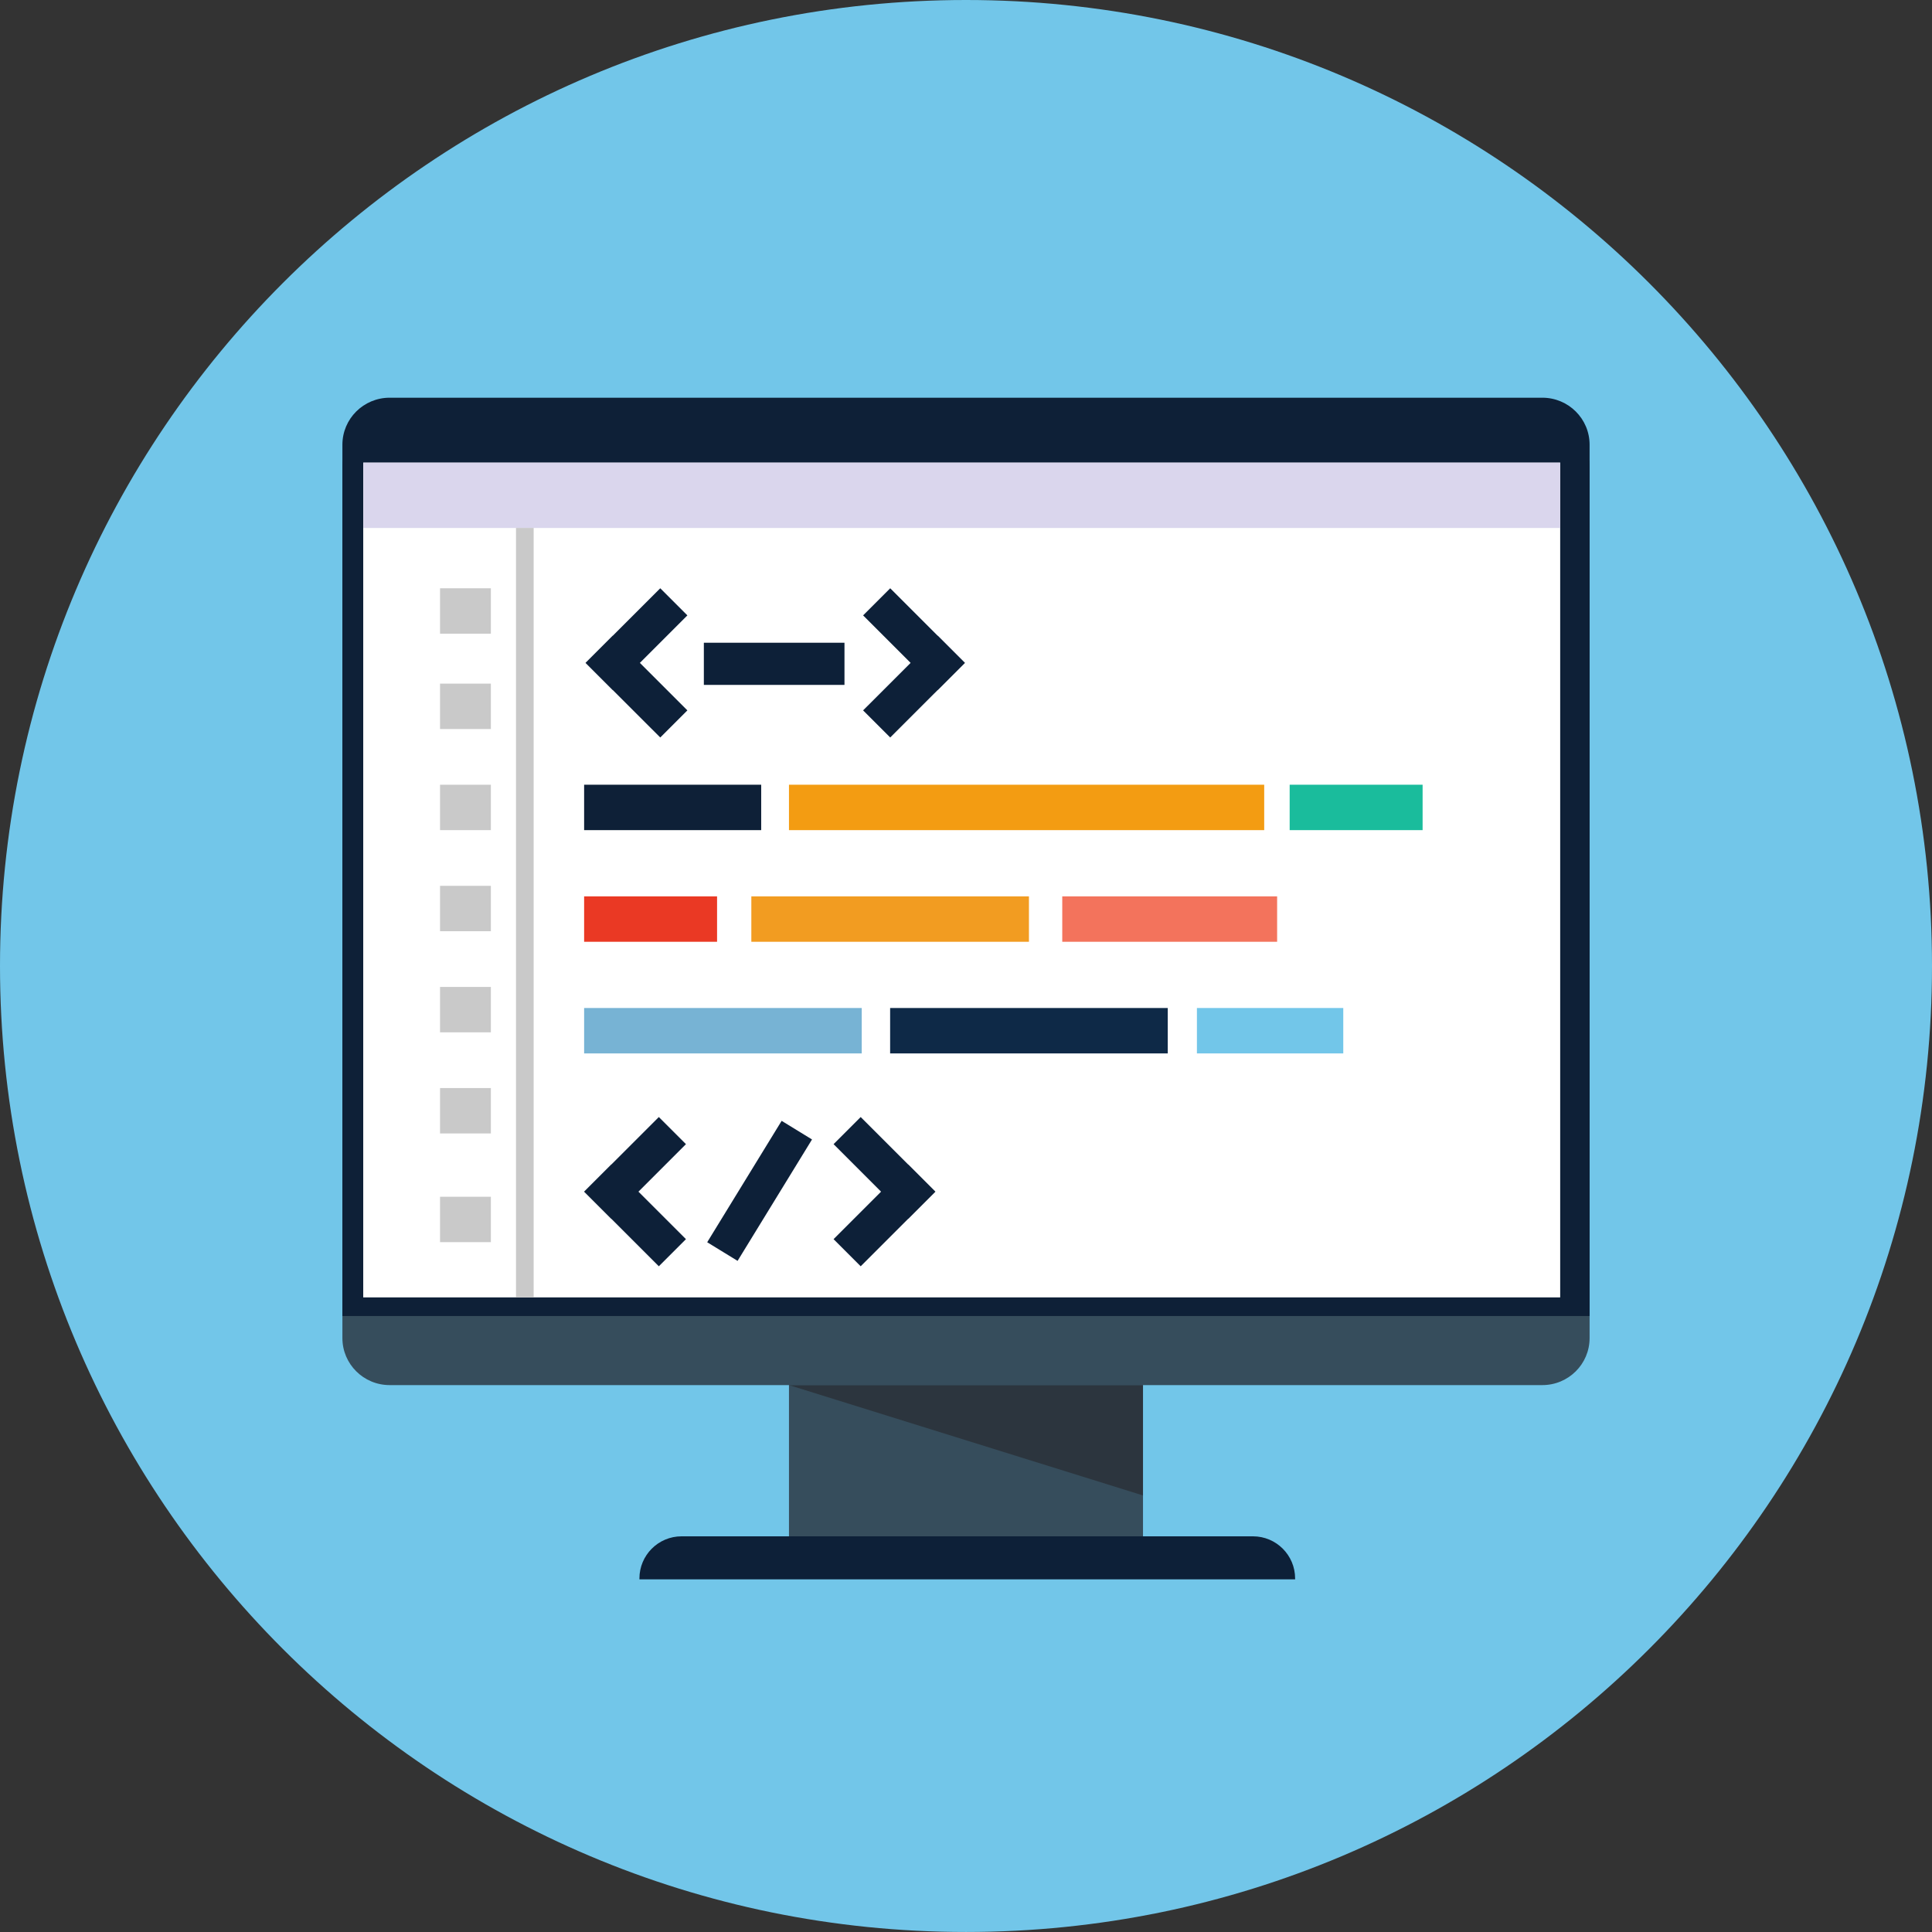 <?xml version="1.0" ?><!DOCTYPE svg  PUBLIC '-//W3C//DTD SVG 1.1//EN'  'http://www.w3.org/Graphics/SVG/1.1/DTD/svg11.dtd'><svg enable-background="new 0 0 512.006 512" height="512px" id="Layer_1" version="1.1" viewBox="0 0 512.006 512" width="512.006px" xml:space="preserve" xmlns="http://www.w3.org/2000/svg" xmlns:xlink="http://www.w3.org/1999/xlink"><rect x="0" y="0" width="512.006" height="512" fill="#333333" stroke="none"/><g><g><path d="M256.005,0C114.617,0,0,114.615,0,255.992C0,397.385,114.617,512,256.005,512     c141.373,0,256.001-114.615,256.001-256.008C512.006,114.615,397.378,0,256.005,0z" fill="#72C6E9"/><g><rect fill="#364D5C" height="46.969" width="93.823" x="209.088" y="366.077"/><path d="M332.053,407.146H180.625c-6.171,0-11.17,5.003-11.17,11.173v0.234h173.768v-0.234      C343.223,412.15,338.22,407.146,332.053,407.146z" fill="#0D2038"/><polygon fill="#231F20" opacity="0.5" points="302.911,396.315 302.911,367.069 209.088,367.069     "/><path d="M408.744,111.45H103.262c-6.913,0-12.521,5.576-12.521,12.457v230.708      c0,6.877,5.607,12.454,12.521,12.454h305.482c6.917,0,12.521-5.576,12.521-12.454V123.907      C421.265,117.026,415.661,111.45,408.744,111.45z" fill="#364D5C"/><path d="M408.744,105.4H103.262c-6.913,0-12.521,5.576-12.521,12.458v230.708c0,0.065,0.007,0.127,0.01,0.196      h330.503c0.003-0.069,0.01-0.131,0.01-0.196V117.857C421.265,110.976,415.661,105.4,408.744,105.4z" fill="#0E2037"/><rect fill="#FFFFFF" height="221.227" width="317.209" x="96.261" y="122.6"/><rect fill="#D1CCE8" height="17.327" opacity="0.8" width="317.174" x="96.296" y="122.6"/><g><rect fill="#C9C9C9" height="12.035" width="13.473" x="116.615" y="181.169"/><rect fill="#C9C9C9" height="12.031" width="13.473" x="116.615" y="155.9"/><rect fill="#C9C9C9" height="12.031" width="13.473" x="116.615" y="317.154"/></g><g><rect fill="#1ABC9C" height="12.035" width="35.232" x="341.778" y="207.961"/><rect fill="#0E2037" height="12.035" width="46.928" x="154.8" y="207.961"/><rect fill="#F39C12" height="12.035" width="125.942" x="209.088" y="207.961"/></g><rect fill="#C9C9C9" height="12.031" width="13.473" x="116.615" y="207.966"/><rect fill="#C9C9C9" height="12.031" width="13.473" x="116.615" y="288.346"/><g><rect fill="#77B3D4" height="12.035" width="73.571" x="154.8" y="267.135"/><rect fill="#0E2947" height="12.035" width="73.575" x="235.896" y="267.135"/><rect fill="#72C6E9" height="12.035" width="38.787" x="317.199" y="267.135"/></g><rect fill="#C9C9C9" height="12.03" width="13.473" x="116.615" y="261.55"/><g><rect fill="#EA3924" height="12.034" width="35.232" x="154.8" y="237.55"/><rect fill="#F3735C" height="12.034" width="56.943" x="281.512" y="237.55"/><rect fill="#F29C21" height="12.034" width="73.57" x="199.114" y="237.55"/></g><rect fill="#C9C9C9" height="12.03" width="13.473" x="116.615" y="234.758"/><rect fill="#C9C9C9" height="203.919" width="4.681" x="136.748" y="139.908"/><g><polygon fill="#0D2038" points="174.597,296.03 162.01,308.615 161.989,308.596 154.8,315.784 154.821,315.808 154.8,315.827        161.989,323.016 162.01,322.993 174.597,335.581 181.786,328.393 169.196,315.808 181.786,303.215      "/><polygon fill="#0D2038" points="247.889,315.784 240.707,308.596 240.682,308.615 228.094,296.03 220.909,303.215        233.492,315.808 220.905,328.393 228.094,335.581 240.682,322.993 240.707,323.016 247.892,315.827 247.871,315.808      "/><rect fill="#0D2038" height="37.719" transform="matrix(-0.853 -0.523 0.523 -0.853 207.89 690.28)" width="9.439" x="196.628" y="296.946"/></g><g><polygon fill="#0D2038" points="174.979,155.9 162.388,168.485 162.367,168.462 155.181,175.65 155.202,175.673        155.181,175.692 162.367,182.885 162.388,182.861 174.979,195.445 182.164,188.261 169.577,175.673 182.164,163.085      "/><polygon fill="#0D2038" points="255.718,175.65 248.532,168.462 248.508,168.485 235.921,155.9 228.734,163.085        241.322,175.673 228.731,188.261 235.921,195.445 248.508,182.861 248.532,182.885 255.721,175.692 255.697,175.673      "/><rect fill="#0D2038" height="11.173" width="37.268" x="186.53" y="170.334"/></g></g></g></g></svg>